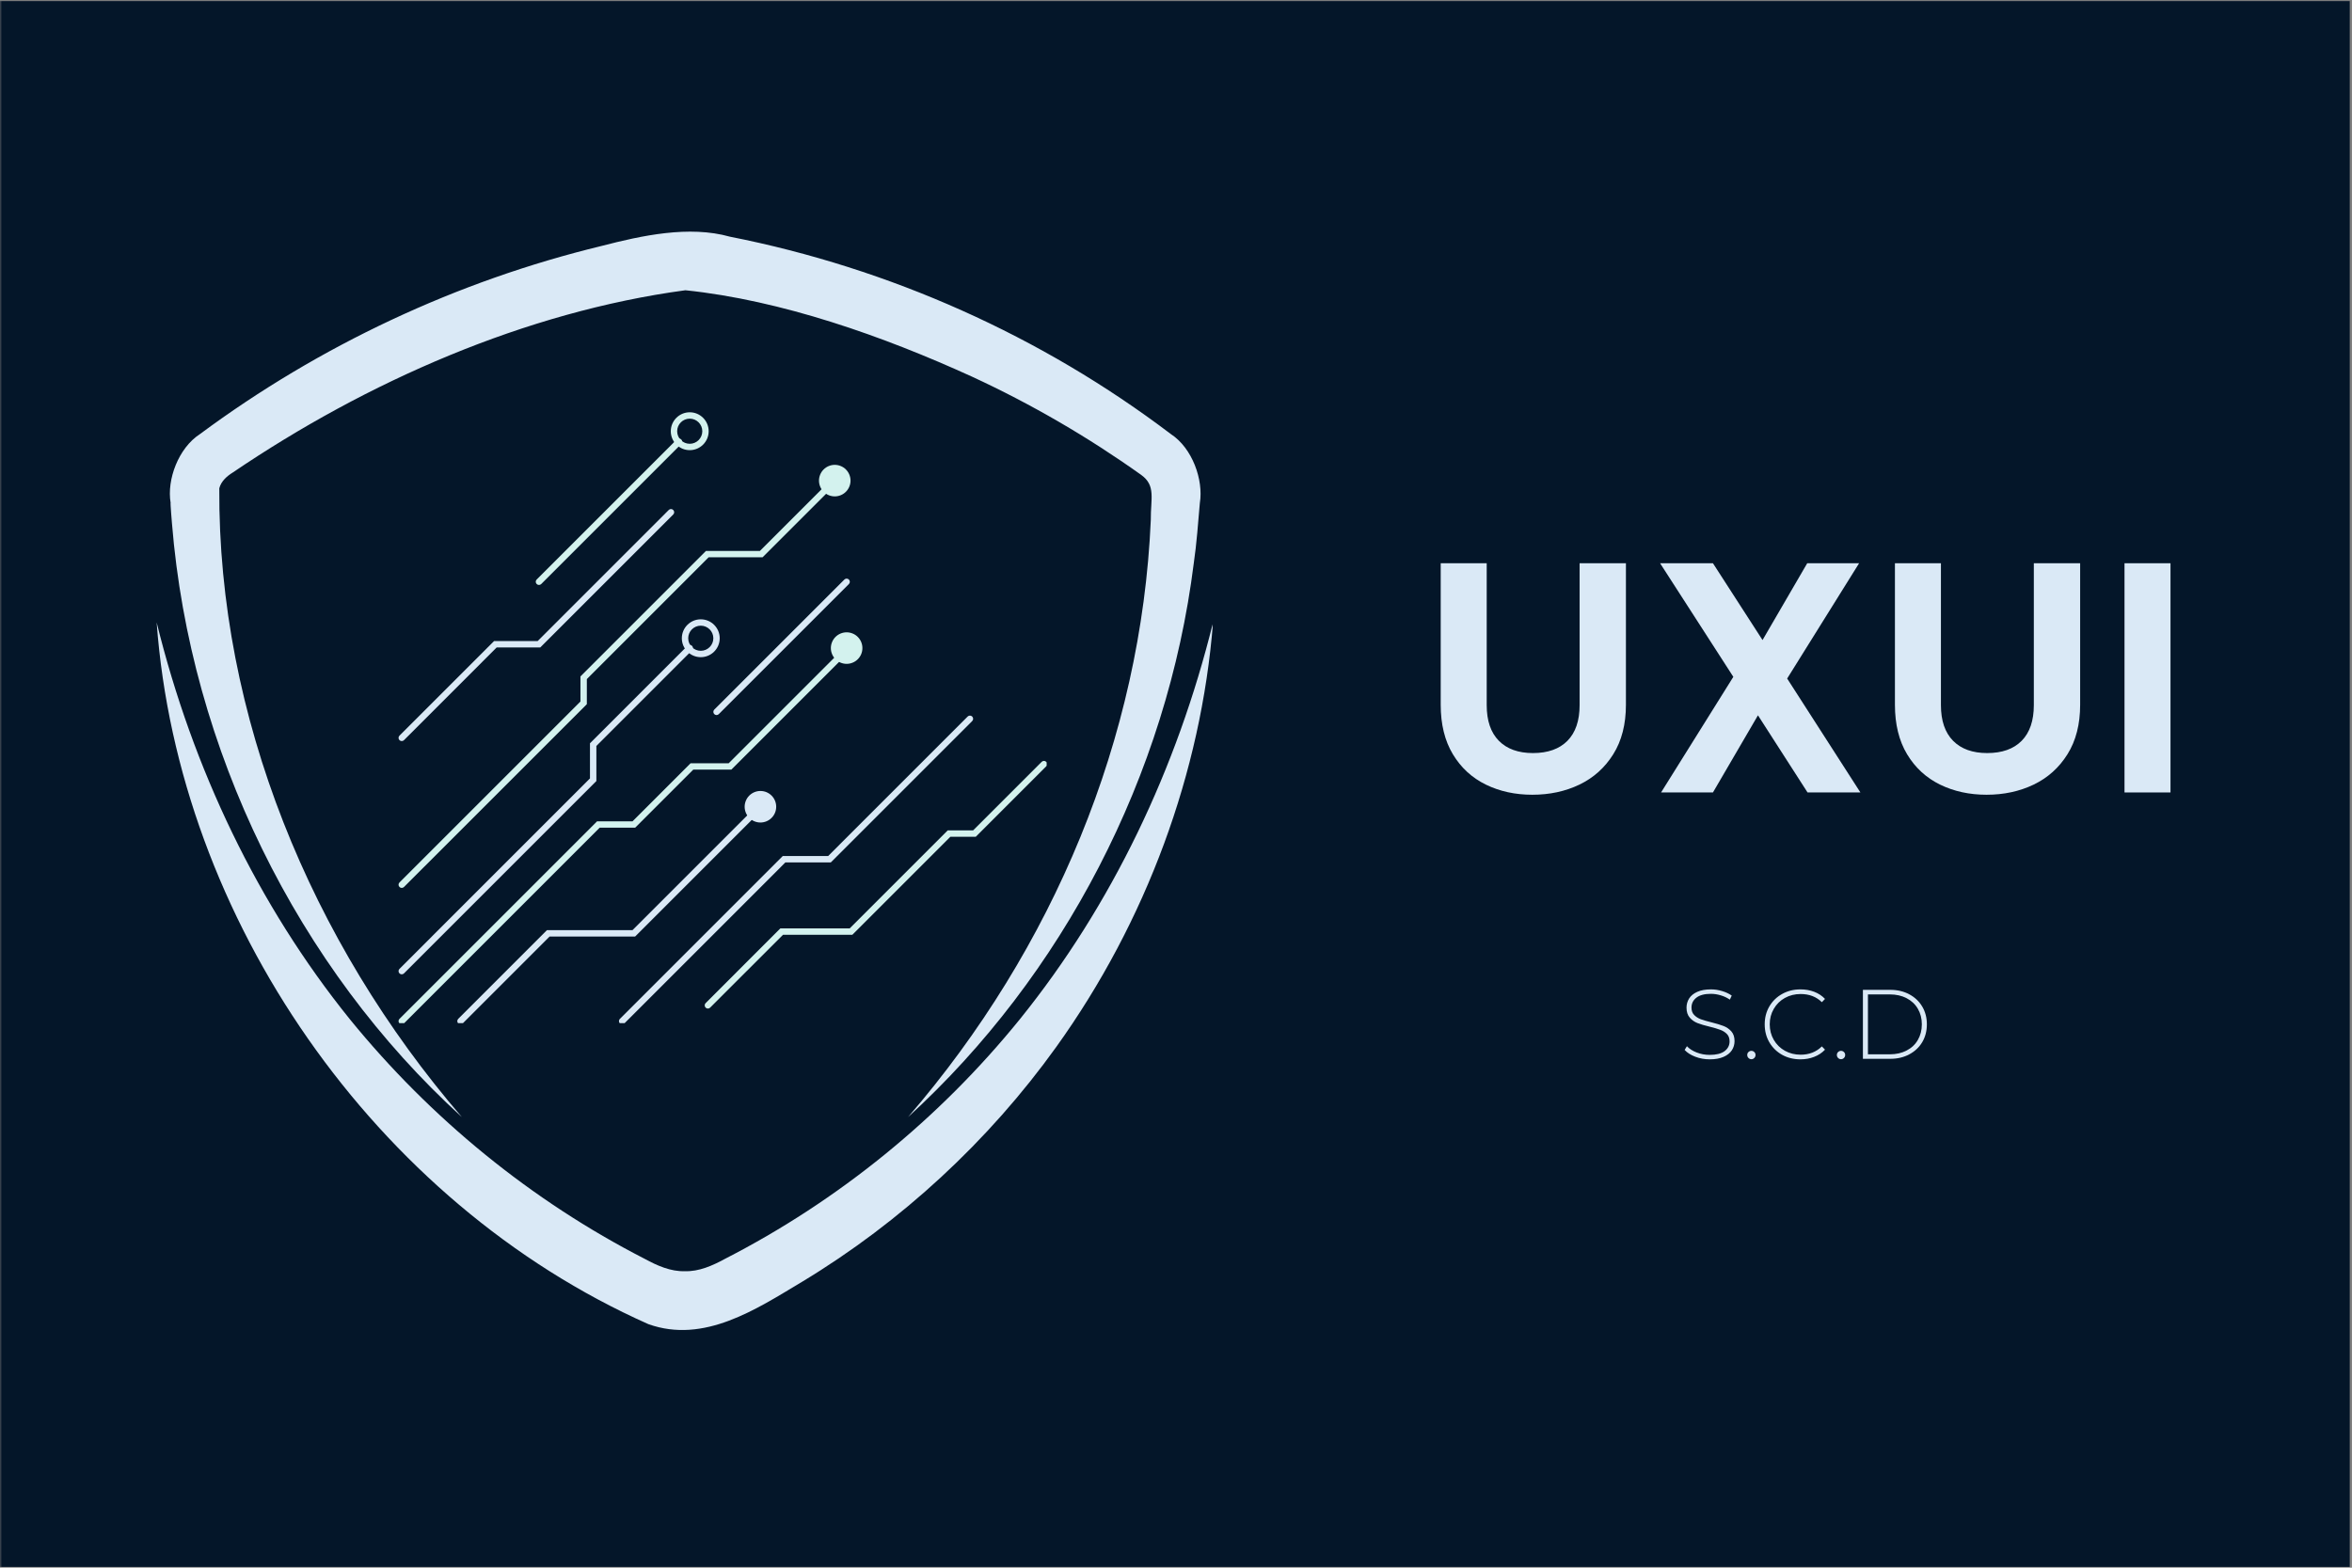 <svg xmlns="http://www.w3.org/2000/svg" xmlns:xlink="http://www.w3.org/1999/xlink" width="750" zoomAndPan="magnify" viewBox="0 0 562.5 375" height="500" preserveAspectRatio="xMidYMid meet" version="1.0"><rect x="0" y="0" width="562.5" height="375" fill="#808080" stroke="none"/><defs><filter x="0%" y="0%" width="100%" height="100%" id="19ed41e7b7"><feColorMatrix values="0 0 0 0 1 0 0 0 0 1 0 0 0 0 1 0 0 0 1 0" color-interpolation-filters="sRGB"/></filter><g/><clipPath id="ea597faff0"><path d="M 0 0.168 L 562 0.168 L 562 374.832 L 0 374.832 Z M 0 0.168 " clip-rule="nonzero"/></clipPath><mask id="bc3e237678"><g filter="url(#19ed41e7b7)"><rect x="-56.25" width="675" fill="#000000" y="-37.5" height="450" fill-opacity="0.98"/></g></mask><clipPath id="d62131d563"><path d="M 0 0.168 L 562 0.168 L 562 374.832 L 0 374.832 Z M 0 0.168 " clip-rule="nonzero"/></clipPath><clipPath id="8c82a463c5"><path d="M 0 0.168 L 562 0.168 L 562 374.832 L 0 374.832 Z M 0 0.168 " clip-rule="nonzero"/></clipPath><clipPath id="084904ff4b"><rect x="0" width="562" y="0" height="375"/></clipPath><clipPath id="49758edb60"><rect x="0" width="562" y="0" height="375"/></clipPath><clipPath id="6eda6ee83e"><path d="M 37.465 148 L 289.992 148 L 289.992 319 L 37.465 319 Z M 37.465 148 " clip-rule="nonzero"/></clipPath><clipPath id="5370536c0a"><path d="M 95.207 155 L 203 155 L 203 244.742 L 95.207 244.742 Z M 95.207 155 " clip-rule="nonzero"/></clipPath><clipPath id="c78208de83"><path d="M 95.207 154 L 166 154 L 166 234 L 95.207 234 Z M 95.207 154 " clip-rule="nonzero"/></clipPath><clipPath id="add72e6247"><path d="M 109 192 L 183 192 L 183 244.742 L 109 244.742 Z M 109 192 " clip-rule="nonzero"/></clipPath><clipPath id="ebe9e3a2c9"><path d="M 95.207 114 L 201 114 L 201 213 L 95.207 213 Z M 95.207 114 " clip-rule="nonzero"/></clipPath><clipPath id="02fb8d86f2"><path d="M 148 171 L 233 171 L 233 244.742 L 148 244.742 Z M 148 171 " clip-rule="nonzero"/></clipPath><clipPath id="20536ec608"><path d="M 95.207 121 L 162 121 L 162 178 L 95.207 178 Z M 95.207 121 " clip-rule="nonzero"/></clipPath><clipPath id="fd7f86c961"><path d="M 168 182 L 250.316 182 L 250.316 242 L 168 242 Z M 168 182 " clip-rule="nonzero"/></clipPath><clipPath id="8ced32f9e4"><path d="M 160 98.621 L 170 98.621 L 170 108 L 160 108 Z M 160 98.621 " clip-rule="nonzero"/></clipPath><clipPath id="7e1882db12"><rect x="0" width="186" y="0" height="112"/></clipPath></defs><g clip-path="url(#ea597faff0)"><g mask="url(#bc3e237678)"><g transform="matrix(1, 0, 0, 1, 0, -0)"><g clip-path="url(#49758edb60)"><g clip-path="url(#d62131d563)"><g transform="matrix(1, 0, 0, 1, 0, -0)"><g clip-path="url(#084904ff4b)"><g clip-path="url(#8c82a463c5)"><path fill="#011327" d="M 0 0.168 L 562 0.168 L 562 374.832 L 0 374.832 Z M 0 0.168 " fill-opacity="1" fill-rule="nonzero"/></g></g></g></g></g></g></g></g><path fill="#dae9f6" d="M 41.121 125.148 C 45.496 179.285 71.121 231.395 110.461 267.215 C 74.281 225.211 52.129 171.211 52.445 116.801 C 52.895 115.086 54.25 113.914 55.691 113.012 C 87.68 91.312 125.711 74.574 163.922 69.43 C 186.887 71.82 211.203 80.395 232.453 90.094 C 246.617 96.637 260.199 104.531 272.922 113.598 C 276.484 116.168 275.176 119.238 275.223 124.379 C 272.965 176.441 251.941 226.926 217.16 267.215 C 254.152 233.422 279.145 185.555 285.508 134.668 C 286.184 130.109 286.547 124.969 286.953 120.32 C 287.855 114.77 285.148 107.191 280.047 103.852 C 249.055 80.348 212.738 64.152 174.57 56.617 C 164.781 53.867 153.457 56.348 143.891 58.828 C 109.246 67.219 76.402 82.648 47.797 103.852 C 42.699 107.148 39.859 114.727 40.805 120.273 C 40.715 120.367 41.121 125.148 41.121 125.148 Z M 41.121 125.148 " fill-opacity="1" fill-rule="nonzero"/><g clip-path="url(#6eda6ee83e)"><path fill="#dae9f6" d="M 243.91 243.801 C 224.691 267.531 200.555 287.199 173.352 301.141 C 170.465 302.719 167.125 304.207 163.789 304.074 C 160.449 304.207 157.109 302.719 154.223 301.141 C 127.02 287.199 102.93 267.484 83.664 243.801 C 61.648 216.504 46.082 183.84 37.465 148.879 C 42.656 219.754 89.621 287.652 155.082 316.75 C 168.391 321.488 180.84 313.188 191.848 306.598 C 215.578 292.254 236.469 272.941 252.617 250.43 C 274.141 220.43 287.266 184.836 290.109 148.879 C 281.492 183.84 265.93 216.504 243.91 243.801 Z M 243.91 243.801 " fill-opacity="1" fill-rule="nonzero"/></g><g clip-path="url(#5370536c0a)"><path fill="#d3f2ee" d="M 96.078 245.023 C 95.883 245.023 95.688 244.949 95.539 244.797 C 95.238 244.5 95.238 244.02 95.539 243.719 L 142.785 196.473 L 151.266 196.473 L 165.156 182.578 L 174.266 182.578 L 200.973 155.871 C 201.273 155.574 201.754 155.574 202.051 155.871 C 202.352 156.172 202.352 156.652 202.051 156.953 L 174.906 184.102 L 165.797 184.102 L 151.902 197.992 L 143.414 197.992 L 96.617 244.797 C 96.469 244.949 96.273 245.023 96.078 245.023 Z M 96.078 245.023 " fill-opacity="1" fill-rule="nonzero"/></g><g clip-path="url(#c78208de83)"><path fill="#dae9f6" d="M 96.078 233.066 C 95.883 233.066 95.688 232.992 95.539 232.84 C 95.238 232.539 95.238 232.062 95.539 231.762 L 141.098 186.199 L 141.098 177.801 L 164.414 154.484 C 164.715 154.188 165.195 154.188 165.496 154.484 C 165.797 154.785 165.797 155.266 165.496 155.566 L 142.629 178.434 L 142.629 186.828 L 96.617 232.84 C 96.469 232.992 96.273 233.066 96.078 233.066 Z M 96.078 233.066 " fill-opacity="1" fill-rule="nonzero"/></g><path fill="#dae9f6" d="M 171.367 171.047 C 171.172 171.047 170.977 170.973 170.824 170.82 C 170.527 170.523 170.527 170.043 170.824 169.742 L 201.941 138.629 C 202.238 138.328 202.719 138.328 203.02 138.629 C 203.32 138.93 203.32 139.41 203.02 139.707 L 171.906 170.82 C 171.754 170.973 171.562 171.047 171.367 171.047 Z M 171.367 171.047 " fill-opacity="1" fill-rule="nonzero"/><g clip-path="url(#add72e6247)"><path fill="#dae9f6" d="M 110.129 245.023 C 109.934 245.023 109.738 244.949 109.586 244.797 C 109.289 244.5 109.289 244.02 109.586 243.719 L 130.812 222.492 L 151.266 222.492 L 181.324 192.438 C 181.621 192.137 182.102 192.137 182.402 192.438 C 182.703 192.738 182.703 193.219 182.402 193.516 L 151.895 224.023 L 131.441 224.023 L 110.668 244.797 C 110.516 244.949 110.324 245.023 110.129 245.023 Z M 110.129 245.023 " fill-opacity="1" fill-rule="nonzero"/></g><g clip-path="url(#ebe9e3a2c9)"><path fill="#d3f2ee" d="M 96.078 212.395 C 95.883 212.395 95.688 212.32 95.539 212.172 C 95.238 211.871 95.238 211.391 95.539 211.09 L 138.82 167.809 L 138.82 161.805 L 168.832 131.789 L 181.734 131.789 L 199.098 114.426 C 199.398 114.129 199.879 114.129 200.18 114.426 C 200.477 114.727 200.477 115.207 200.18 115.508 L 182.371 133.312 L 169.469 133.312 L 140.348 162.441 L 140.348 168.445 L 140.125 168.672 L 96.617 212.172 C 96.469 212.32 96.273 212.395 96.078 212.395 Z M 96.078 212.395 " fill-opacity="1" fill-rule="nonzero"/></g><g clip-path="url(#02fb8d86f2)"><path fill="#dae9f6" d="M 148.793 245.023 C 148.598 245.023 148.402 244.949 148.25 244.797 C 147.953 244.5 147.953 244.02 148.25 243.719 L 187.199 204.77 L 198.055 204.77 L 231.426 171.398 C 231.727 171.102 232.207 171.102 232.508 171.398 C 232.809 171.699 232.809 172.18 232.508 172.48 L 198.695 206.293 L 187.832 206.293 L 149.332 244.797 C 149.18 244.949 148.984 245.023 148.793 245.023 Z M 148.793 245.023 " fill-opacity="1" fill-rule="nonzero"/></g><g clip-path="url(#20536ec608)"><path fill="#dae9f6" d="M 96.078 177.27 C 95.883 177.27 95.688 177.195 95.539 177.047 C 95.238 176.746 95.238 176.266 95.539 175.965 L 118.156 153.348 L 128.578 153.348 L 159.934 121.992 C 160.23 121.691 160.711 121.691 161.012 121.992 C 161.312 122.293 161.312 122.773 161.012 123.07 L 129.207 154.875 L 118.785 154.875 L 96.617 177.047 C 96.469 177.195 96.273 177.27 96.078 177.27 Z M 96.078 177.27 " fill-opacity="1" fill-rule="nonzero"/></g><g clip-path="url(#fd7f86c961)"><path fill="#d3f2ee" d="M 169.297 241.254 C 169.102 241.254 168.906 241.176 168.758 241.027 C 168.457 240.727 168.457 240.246 168.758 239.949 L 186.629 222.074 L 203.215 222.074 L 226.66 198.629 L 232.73 198.629 L 249.129 182.234 C 249.43 181.934 249.91 181.934 250.207 182.234 C 250.508 182.531 250.508 183.012 250.207 183.312 L 233.363 200.16 L 227.289 200.16 L 203.844 223.605 L 187.262 223.605 L 169.836 241.027 C 169.695 241.176 169.5 241.254 169.297 241.254 Z M 169.297 241.254 " fill-opacity="1" fill-rule="nonzero"/></g><path fill="#d3f2ee" d="M 128.895 139.926 C 128.699 139.926 128.504 139.852 128.352 139.699 C 128.055 139.402 128.055 138.922 128.352 138.621 L 161.852 105.121 C 162.152 104.824 162.633 104.824 162.93 105.121 C 163.23 105.422 163.23 105.902 162.93 106.203 L 129.434 139.707 C 129.281 139.859 129.09 139.926 128.895 139.926 Z M 128.895 139.926 " fill-opacity="1" fill-rule="nonzero"/><path fill="#dae9f6" d="M 167.594 157.199 C 165.098 157.199 163.066 155.168 163.066 152.672 C 163.066 150.176 165.098 148.145 167.594 148.145 C 170.09 148.145 172.125 150.176 172.125 152.672 C 172.129 155.168 170.09 157.199 167.594 157.199 Z M 167.594 149.664 C 165.938 149.664 164.59 151.016 164.59 152.672 C 164.59 154.328 165.938 155.676 167.594 155.676 C 169.25 155.676 170.602 154.328 170.602 152.672 C 170.602 151.016 169.25 149.664 167.594 149.664 Z M 167.594 149.664 " fill-opacity="1" fill-rule="nonzero"/><g clip-path="url(#8ced32f9e4)"><path fill="#d3f2ee" d="M 164.957 107.68 C 162.461 107.68 160.426 105.648 160.426 103.152 C 160.426 100.656 162.461 98.621 164.957 98.621 C 167.453 98.621 169.484 100.656 169.484 103.152 C 169.484 105.648 167.453 107.68 164.957 107.68 Z M 164.957 100.145 C 163.297 100.145 161.949 101.492 161.949 103.152 C 161.949 104.809 163.297 106.156 164.957 106.156 C 166.613 106.156 167.961 104.809 167.961 103.152 C 167.961 101.492 166.613 100.145 164.957 100.145 Z M 164.957 100.145 " fill-opacity="1" fill-rule="nonzero"/></g><path fill="#d3f2ee" d="M 206.25 155.023 C 206.25 155.523 206.156 156.008 205.965 156.469 C 205.773 156.93 205.5 157.34 205.148 157.691 C 204.793 158.047 204.387 158.316 203.922 158.508 C 203.461 158.699 202.98 158.797 202.48 158.797 C 201.98 158.797 201.5 158.699 201.035 158.508 C 200.574 158.316 200.168 158.047 199.812 157.691 C 199.461 157.34 199.188 156.93 198.996 156.469 C 198.805 156.008 198.707 155.523 198.707 155.023 C 198.707 154.523 198.805 154.043 198.996 153.582 C 199.188 153.121 199.461 152.711 199.812 152.359 C 200.168 152.004 200.574 151.734 201.035 151.543 C 201.5 151.352 201.98 151.254 202.48 151.254 C 202.98 151.254 203.461 151.352 203.922 151.543 C 204.387 151.734 204.793 152.004 205.148 152.359 C 205.5 152.711 205.773 153.121 205.965 153.582 C 206.156 154.043 206.25 154.523 206.25 155.023 Z M 206.25 155.023 " fill-opacity="1" fill-rule="nonzero"/><path fill="#d3f2ee" d="M 203.41 114.969 C 203.41 115.469 203.312 115.949 203.121 116.41 C 202.93 116.871 202.66 117.281 202.305 117.633 C 201.953 117.988 201.543 118.258 201.082 118.449 C 200.621 118.641 200.137 118.738 199.637 118.738 C 199.137 118.738 198.656 118.641 198.195 118.449 C 197.734 118.258 197.324 117.988 196.973 117.633 C 196.617 117.281 196.348 116.871 196.156 116.41 C 195.965 115.949 195.867 115.469 195.867 114.969 C 195.867 114.465 195.965 113.984 196.156 113.523 C 196.348 113.062 196.617 112.652 196.973 112.301 C 197.324 111.945 197.734 111.676 198.195 111.484 C 198.656 111.293 199.137 111.195 199.637 111.195 C 200.137 111.195 200.621 111.293 201.082 111.484 C 201.543 111.676 201.953 111.945 202.305 112.301 C 202.66 112.652 202.93 113.062 203.121 113.523 C 203.312 113.984 203.41 114.465 203.41 114.969 Z M 203.41 114.969 " fill-opacity="1" fill-rule="nonzero"/><path fill="#dae9f6" d="M 185.633 192.977 C 185.633 193.477 185.539 193.957 185.348 194.422 C 185.156 194.883 184.883 195.289 184.527 195.645 C 184.176 195.996 183.766 196.27 183.305 196.461 C 182.844 196.652 182.363 196.75 181.863 196.75 C 181.363 196.75 180.883 196.652 180.418 196.461 C 179.957 196.27 179.551 195.996 179.195 195.645 C 178.844 195.289 178.57 194.883 178.379 194.422 C 178.188 193.957 178.09 193.477 178.09 192.977 C 178.09 192.477 178.188 191.996 178.379 191.535 C 178.57 191.07 178.844 190.664 179.195 190.309 C 179.551 189.957 179.957 189.684 180.418 189.492 C 180.883 189.301 181.363 189.207 181.863 189.207 C 182.363 189.207 182.844 189.301 183.305 189.492 C 183.766 189.684 184.176 189.957 184.527 190.309 C 184.883 190.664 185.156 191.07 185.348 191.535 C 185.539 191.996 185.633 192.477 185.633 192.977 Z M 185.633 192.977 " fill-opacity="1" fill-rule="nonzero"/><g transform="matrix(1, 0, 0, 1, 339, 106)"><g clip-path="url(#7e1882db12)"><g fill="#dae9f6" fill-opacity="1"><g transform="translate(0.292, 83.56)"><g><path d="M 16.266 -54.828 L 16.266 -20.891 C 16.266 -17.172 17.234 -14.328 19.172 -12.359 C 21.109 -10.398 23.828 -9.422 27.328 -9.422 C 30.891 -9.422 33.641 -10.398 35.578 -12.359 C 37.516 -14.328 38.484 -17.172 38.484 -20.891 L 38.484 -54.828 L 49.562 -54.828 L 49.562 -20.969 C 49.562 -16.312 48.551 -12.367 46.531 -9.141 C 44.52 -5.922 41.82 -3.5 38.438 -1.875 C 35.062 -0.258 31.305 0.547 27.172 0.547 C 23.086 0.547 19.383 -0.258 16.062 -1.875 C 12.738 -3.5 10.109 -5.922 8.172 -9.141 C 6.234 -12.367 5.266 -16.312 5.266 -20.969 L 5.266 -54.828 Z M 16.266 -54.828 "/></g></g></g><g fill="#dae9f6" fill-opacity="1"><g transform="translate(55.04, 83.56)"><g><path d="M 38.25 0 L 26.391 -18.453 L 15.625 0 L 3.219 0 L 20.5 -27.656 L 2.984 -54.828 L 15.625 -54.828 L 27.484 -36.453 L 38.172 -54.828 L 50.578 -54.828 L 33.375 -27.25 L 50.891 0 Z M 38.25 0 "/></g></g></g><g fill="#dae9f6" fill-opacity="1"><g transform="translate(108.923, 83.56)"><g><path d="M 16.266 -54.828 L 16.266 -20.891 C 16.266 -17.172 17.234 -14.328 19.172 -12.359 C 21.109 -10.398 23.828 -9.422 27.328 -9.422 C 30.891 -9.422 33.641 -10.398 35.578 -12.359 C 37.516 -14.328 38.484 -17.172 38.484 -20.891 L 38.484 -54.828 L 49.562 -54.828 L 49.562 -20.969 C 49.562 -16.312 48.551 -12.367 46.531 -9.141 C 44.52 -5.922 41.82 -3.5 38.438 -1.875 C 35.062 -0.258 31.305 0.547 27.172 0.547 C 23.086 0.547 19.383 -0.258 16.062 -1.875 C 12.738 -3.5 10.109 -5.922 8.172 -9.141 C 6.234 -12.367 5.266 -16.312 5.266 -20.969 L 5.266 -54.828 Z M 16.266 -54.828 "/></g></g></g><g fill="#dae9f6" fill-opacity="1"><g transform="translate(163.671, 83.56)"><g><path d="M 16.422 -54.828 L 16.422 0 L 5.422 0 L 5.422 -54.828 Z M 16.422 -54.828 "/></g></g></g></g></g><g fill="#dae9f6" fill-opacity="1"><g transform="translate(401.69, 253.275)"><g><path d="M 7.203 0.125 C 5.992 0.125 4.844 -0.082 3.75 -0.5 C 2.664 -0.914 1.816 -1.457 1.203 -2.125 L 1.75 -3.016 C 2.32 -2.398 3.098 -1.898 4.078 -1.516 C 5.066 -1.129 6.102 -0.938 7.188 -0.938 C 8.758 -0.938 9.945 -1.234 10.75 -1.828 C 11.551 -2.43 11.953 -3.211 11.953 -4.172 C 11.953 -4.91 11.738 -5.5 11.312 -5.938 C 10.883 -6.375 10.352 -6.707 9.719 -6.938 C 9.094 -7.176 8.25 -7.426 7.188 -7.688 C 5.977 -7.977 5.008 -8.266 4.281 -8.547 C 3.551 -8.836 2.93 -9.273 2.422 -9.859 C 1.91 -10.453 1.656 -11.242 1.656 -12.234 C 1.656 -13.035 1.863 -13.77 2.281 -14.438 C 2.707 -15.102 3.352 -15.629 4.219 -16.016 C 5.094 -16.41 6.188 -16.609 7.5 -16.609 C 8.406 -16.609 9.297 -16.473 10.172 -16.203 C 11.055 -15.941 11.82 -15.582 12.469 -15.125 L 12.016 -14.156 C 11.359 -14.613 10.629 -14.957 9.828 -15.188 C 9.035 -15.426 8.258 -15.547 7.5 -15.547 C 5.969 -15.547 4.805 -15.238 4.016 -14.625 C 3.234 -14.02 2.844 -13.227 2.844 -12.25 C 2.844 -11.508 3.055 -10.922 3.484 -10.484 C 3.91 -10.047 4.438 -9.707 5.062 -9.469 C 5.695 -9.238 6.555 -8.988 7.641 -8.719 C 8.848 -8.414 9.812 -8.125 10.531 -7.844 C 11.25 -7.562 11.863 -7.133 12.375 -6.562 C 12.883 -5.988 13.141 -5.211 13.141 -4.234 C 13.141 -3.441 12.926 -2.711 12.5 -2.047 C 12.07 -1.391 11.41 -0.863 10.516 -0.469 C 9.617 -0.07 8.516 0.125 7.203 0.125 Z M 7.203 0.125 "/></g></g></g><g fill="#dae9f6" fill-opacity="1"><g transform="translate(416.507, 253.275)"><g><path d="M 2.359 0.094 C 2.086 0.094 1.852 -0.004 1.656 -0.203 C 1.457 -0.398 1.359 -0.641 1.359 -0.922 C 1.359 -1.203 1.457 -1.438 1.656 -1.625 C 1.852 -1.812 2.086 -1.906 2.359 -1.906 C 2.617 -1.906 2.848 -1.812 3.047 -1.625 C 3.242 -1.438 3.344 -1.203 3.344 -0.922 C 3.344 -0.641 3.242 -0.398 3.047 -0.203 C 2.848 -0.004 2.617 0.094 2.359 0.094 Z M 2.359 0.094 "/></g></g></g><g fill="#dae9f6" fill-opacity="1"><g transform="translate(420.747, 253.275)"><g><path d="M 9.844 0.125 C 8.227 0.125 6.77 -0.234 5.469 -0.953 C 4.176 -1.68 3.156 -2.68 2.406 -3.953 C 1.664 -5.223 1.297 -6.656 1.297 -8.25 C 1.297 -9.832 1.664 -11.258 2.406 -12.531 C 3.156 -13.801 4.176 -14.797 5.469 -15.516 C 6.77 -16.242 8.227 -16.609 9.844 -16.609 C 11.039 -16.609 12.141 -16.414 13.141 -16.031 C 14.148 -15.645 15.008 -15.078 15.719 -14.328 L 14.969 -13.547 C 13.645 -14.848 11.953 -15.5 9.891 -15.5 C 8.516 -15.5 7.258 -15.188 6.125 -14.562 C 5 -13.938 4.113 -13.066 3.469 -11.953 C 2.82 -10.848 2.5 -9.613 2.5 -8.25 C 2.5 -6.883 2.82 -5.645 3.469 -4.531 C 4.113 -3.426 5 -2.555 6.125 -1.922 C 7.258 -1.297 8.516 -0.984 9.891 -0.984 C 11.93 -0.984 13.625 -1.645 14.969 -2.969 L 15.719 -2.188 C 15.008 -1.438 14.145 -0.863 13.125 -0.469 C 12.113 -0.07 11.02 0.125 9.844 0.125 Z M 9.844 0.125 "/></g></g></g><g fill="#dae9f6" fill-opacity="1"><g transform="translate(437.944, 253.275)"><g><path d="M 2.359 0.094 C 2.086 0.094 1.852 -0.004 1.656 -0.203 C 1.457 -0.398 1.359 -0.641 1.359 -0.922 C 1.359 -1.203 1.457 -1.438 1.656 -1.625 C 1.852 -1.812 2.086 -1.906 2.359 -1.906 C 2.617 -1.906 2.848 -1.812 3.047 -1.625 C 3.242 -1.438 3.344 -1.203 3.344 -0.922 C 3.344 -0.641 3.242 -0.398 3.047 -0.203 C 2.848 -0.004 2.617 0.094 2.359 0.094 Z M 2.359 0.094 "/></g></g></g><g fill="#dae9f6" fill-opacity="1"><g transform="translate(442.655, 253.275)"><g><path d="M 2.875 -16.5 L 9.406 -16.5 C 11.113 -16.5 12.629 -16.145 13.953 -15.438 C 15.285 -14.727 16.32 -13.75 17.062 -12.5 C 17.801 -11.25 18.172 -9.832 18.172 -8.25 C 18.172 -6.656 17.801 -5.234 17.062 -3.984 C 16.32 -2.742 15.285 -1.77 13.953 -1.062 C 12.629 -0.352 11.113 0 9.406 0 L 2.875 0 Z M 9.312 -1.078 C 10.832 -1.078 12.172 -1.379 13.328 -1.984 C 14.492 -2.586 15.391 -3.43 16.016 -4.516 C 16.648 -5.609 16.969 -6.852 16.969 -8.25 C 16.969 -9.645 16.648 -10.883 16.016 -11.969 C 15.391 -13.051 14.492 -13.895 13.328 -14.5 C 12.172 -15.102 10.832 -15.406 9.312 -15.406 L 4.078 -15.406 L 4.078 -1.078 Z M 9.312 -1.078 "/></g></g></g></svg>